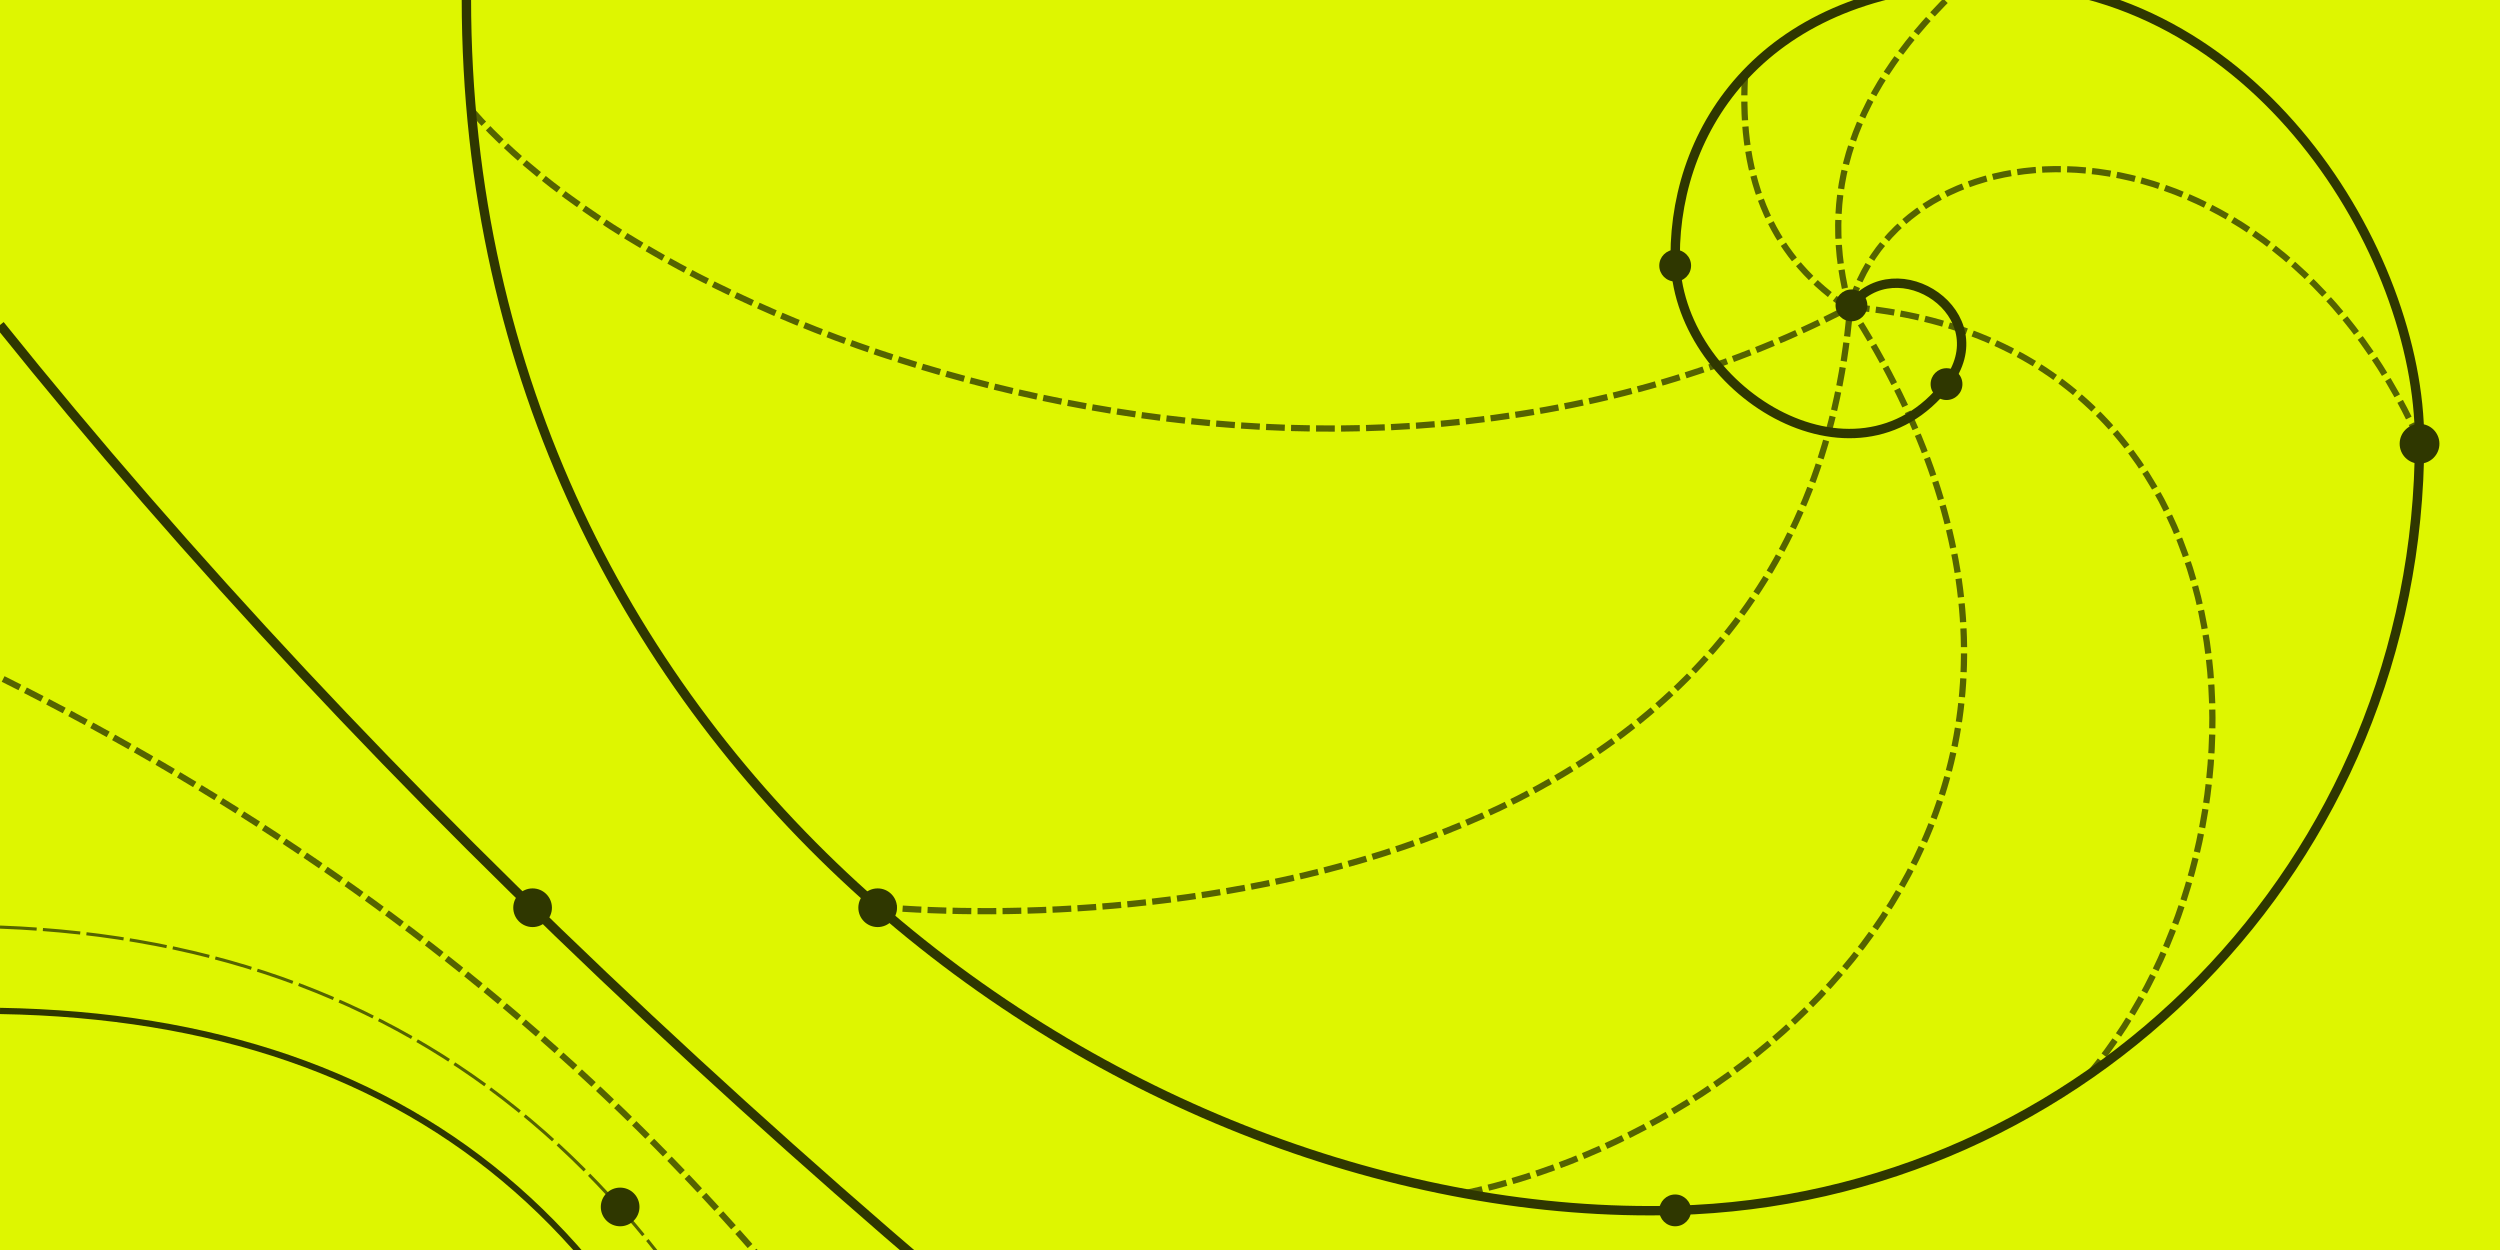 <svg xmlns="http://www.w3.org/2000/svg" width="800" height="400" viewBox="0 0 800 400"><defs><clipPath id="clip-1"><path d="M0,400v-400h800v400z" fill="#def600" stroke="none" stroke-width="1" stroke-dasharray=""></path></clipPath></defs><g clip-path="url(#clip-1)" id="illustration" fill="none" fill-rule="nonzero" stroke="none" stroke-width="none" stroke-linecap="butt" stroke-linejoin="miter" stroke-miterlimit="10" stroke-dasharray="none" stroke-dashoffset="0" font-family="none" font-weight="none" font-size="none" text-anchor="none" style="mix-blend-mode: normal"><path d="M0,400v-400h800v400z" fill="#def600" stroke="none" stroke-width="1" stroke-dasharray=""></path><path d="M468.486,381.894c102.181,-21.814 221.488,-131.041 123.557,-283.661" fill="none" stroke="#556300" stroke-width="2" stroke-dasharray="6,2"></path><path d="M617.796,122.917c0,2.811 2.279,5.09 5.09,5.09c2.811,0 5.09,-2.279 5.09,-5.09c0,-2.811 -2.279,-5.09 -5.09,-5.09c-2.811,0 -5.09,2.279 -5.09,5.09z" fill="#2f3700" stroke="none" stroke-width="1" stroke-dasharray=""></path><path d="M280.854,290.177c82.438,7.133 296.174,-6.649 311.189,-191.944" fill="none" stroke="#556300" stroke-width="2" stroke-dasharray="6,2"></path><path d="M150.781,35.164c64.009,73.787 274.061,150.339 441.262,63.068" fill="none" stroke="#556300" stroke-width="2" stroke-dasharray="6,2"></path><path d="M668.346,343.984c65.505,-78.194 56.17,-235.033 -76.303,-245.752" fill="none" stroke="#556300" stroke-width="2" stroke-dasharray="6,2"></path><path d="M774.252,140.985c-49.075,-109.284 -164.564,-105.821 -182.208,-42.753" fill="none" stroke="#556300" stroke-width="2" stroke-dasharray="6,2"></path><path d="M628.281,-5.317c-36.238,33.981 -46.601,67.59 -36.238,104.226" fill="none" stroke="#556300" stroke-width="2" stroke-dasharray="6,2"></path><path d="M592.043,98.909c-24.395,-15.673 -35.606,-40.642 -33.634,-74.907" fill="none" stroke="#556300" stroke-width="2" stroke-dasharray="6,2"></path><path d="M149.246,-0.506c0,244.302 211.749,392.497 386.811,387.829c130.945,-3.492 238.194,-110.919 238.194,-246.338c0,-60.058 -52.703,-146.581 -136.402,-146.581c-71.32,0 -101.793,44.789 -101.793,87.541c0,42.753 57.768,78.579 86.828,40.971c17.305,-22.394 -16.216,-44.28 -30.842,-24.684" fill="none" stroke="#2f3700" stroke-width="3" stroke-dasharray=""></path><path d="M530.968,387.323c0,2.811 2.279,5.09 5.09,5.09c2.811,0 5.09,-2.279 5.09,-5.09c0,-2.811 -2.279,-5.09 -5.09,-5.09c-2.811,0 -5.09,2.279 -5.09,5.09z" fill="#2f3700" stroke="none" stroke-width="1" stroke-dasharray=""></path><path d="M530.968,84.999c0,2.811 2.279,5.09 5.09,5.09c2.811,0 5.09,-2.279 5.09,-5.09c0,-2.811 -2.279,-5.09 -5.09,-5.09c-2.811,0 -5.09,2.279 -5.09,5.09z" fill="#2f3700" stroke="none" stroke-width="1" stroke-dasharray=""></path><path d="M587.375,97.724c0,2.811 2.279,5.09 5.09,5.09c2.811,0 5.09,-2.279 5.09,-5.09c0,-2.811 -2.279,-5.09 -5.09,-5.09c-2.811,0 -5.09,2.279 -5.09,5.09z" fill="#2f3700" stroke="none" stroke-width="1" stroke-dasharray=""></path><path d="" fill="#ffffff" stroke="#000000" stroke-width="1" stroke-dasharray=""></path><path d="M470.888,544.258c-194.05,-144.29 -351.013,-291.043 -470.888,-440.259" fill="none" stroke="#2f3700" stroke-width="3" stroke-dasharray=""></path><path d="M338.192,544.258c-72.294,-141.817 -185.025,-250.981 -338.192,-327.49" fill="none" stroke="#556300" stroke-width="2" stroke-dasharray="6,2"></path><path d="M281.177,544.258c-48.819,-159.912 -142.545,-242.441 -281.177,-247.587" fill="none" stroke="#556300" stroke-width="1" stroke-dasharray="12,2"></path><path d="M251.652,544.258c-31.422,-144.84 -115.306,-218.425 -251.652,-220.757" fill="none" stroke="#2f3700" stroke-width="2" stroke-dasharray=""></path><path d="M192.258,386.225c0,-3.417 2.77,-6.187 6.187,-6.187c3.417,0 6.187,2.77 6.187,6.187c0,3.417 -2.77,6.187 -6.187,6.187c-3.417,0 -6.187,-2.77 -6.187,-6.187z" fill="#2f3700" stroke="none" stroke-width="1" stroke-dasharray=""></path><path d="M164.244,290.476c0,-3.417 2.77,-6.187 6.187,-6.187c3.417,0 6.187,2.77 6.187,6.187c0,3.417 -2.77,6.187 -6.187,6.187c-3.417,0 -6.187,-2.77 -6.187,-6.187z" fill="#2f3700" stroke="none" stroke-width="1" stroke-dasharray=""></path><path d="M274.667,290.476c0,-3.417 2.77,-6.187 6.187,-6.187c3.417,0 6.187,2.77 6.187,6.187c0,3.417 -2.77,6.187 -6.187,6.187c-3.417,0 -6.187,-2.77 -6.187,-6.187z" fill="#2f3700" stroke="none" stroke-width="1" stroke-dasharray=""></path><path d="M767.89,142.003c0,3.514 2.848,6.362 6.362,6.362c3.514,0 6.362,-2.848 6.362,-6.362c0,-3.514 -2.848,-6.362 -6.362,-6.362c-3.514,0 -6.362,2.848 -6.362,6.362z" fill="#2f3700" stroke="none" stroke-width="1" stroke-dasharray=""></path></g></svg>